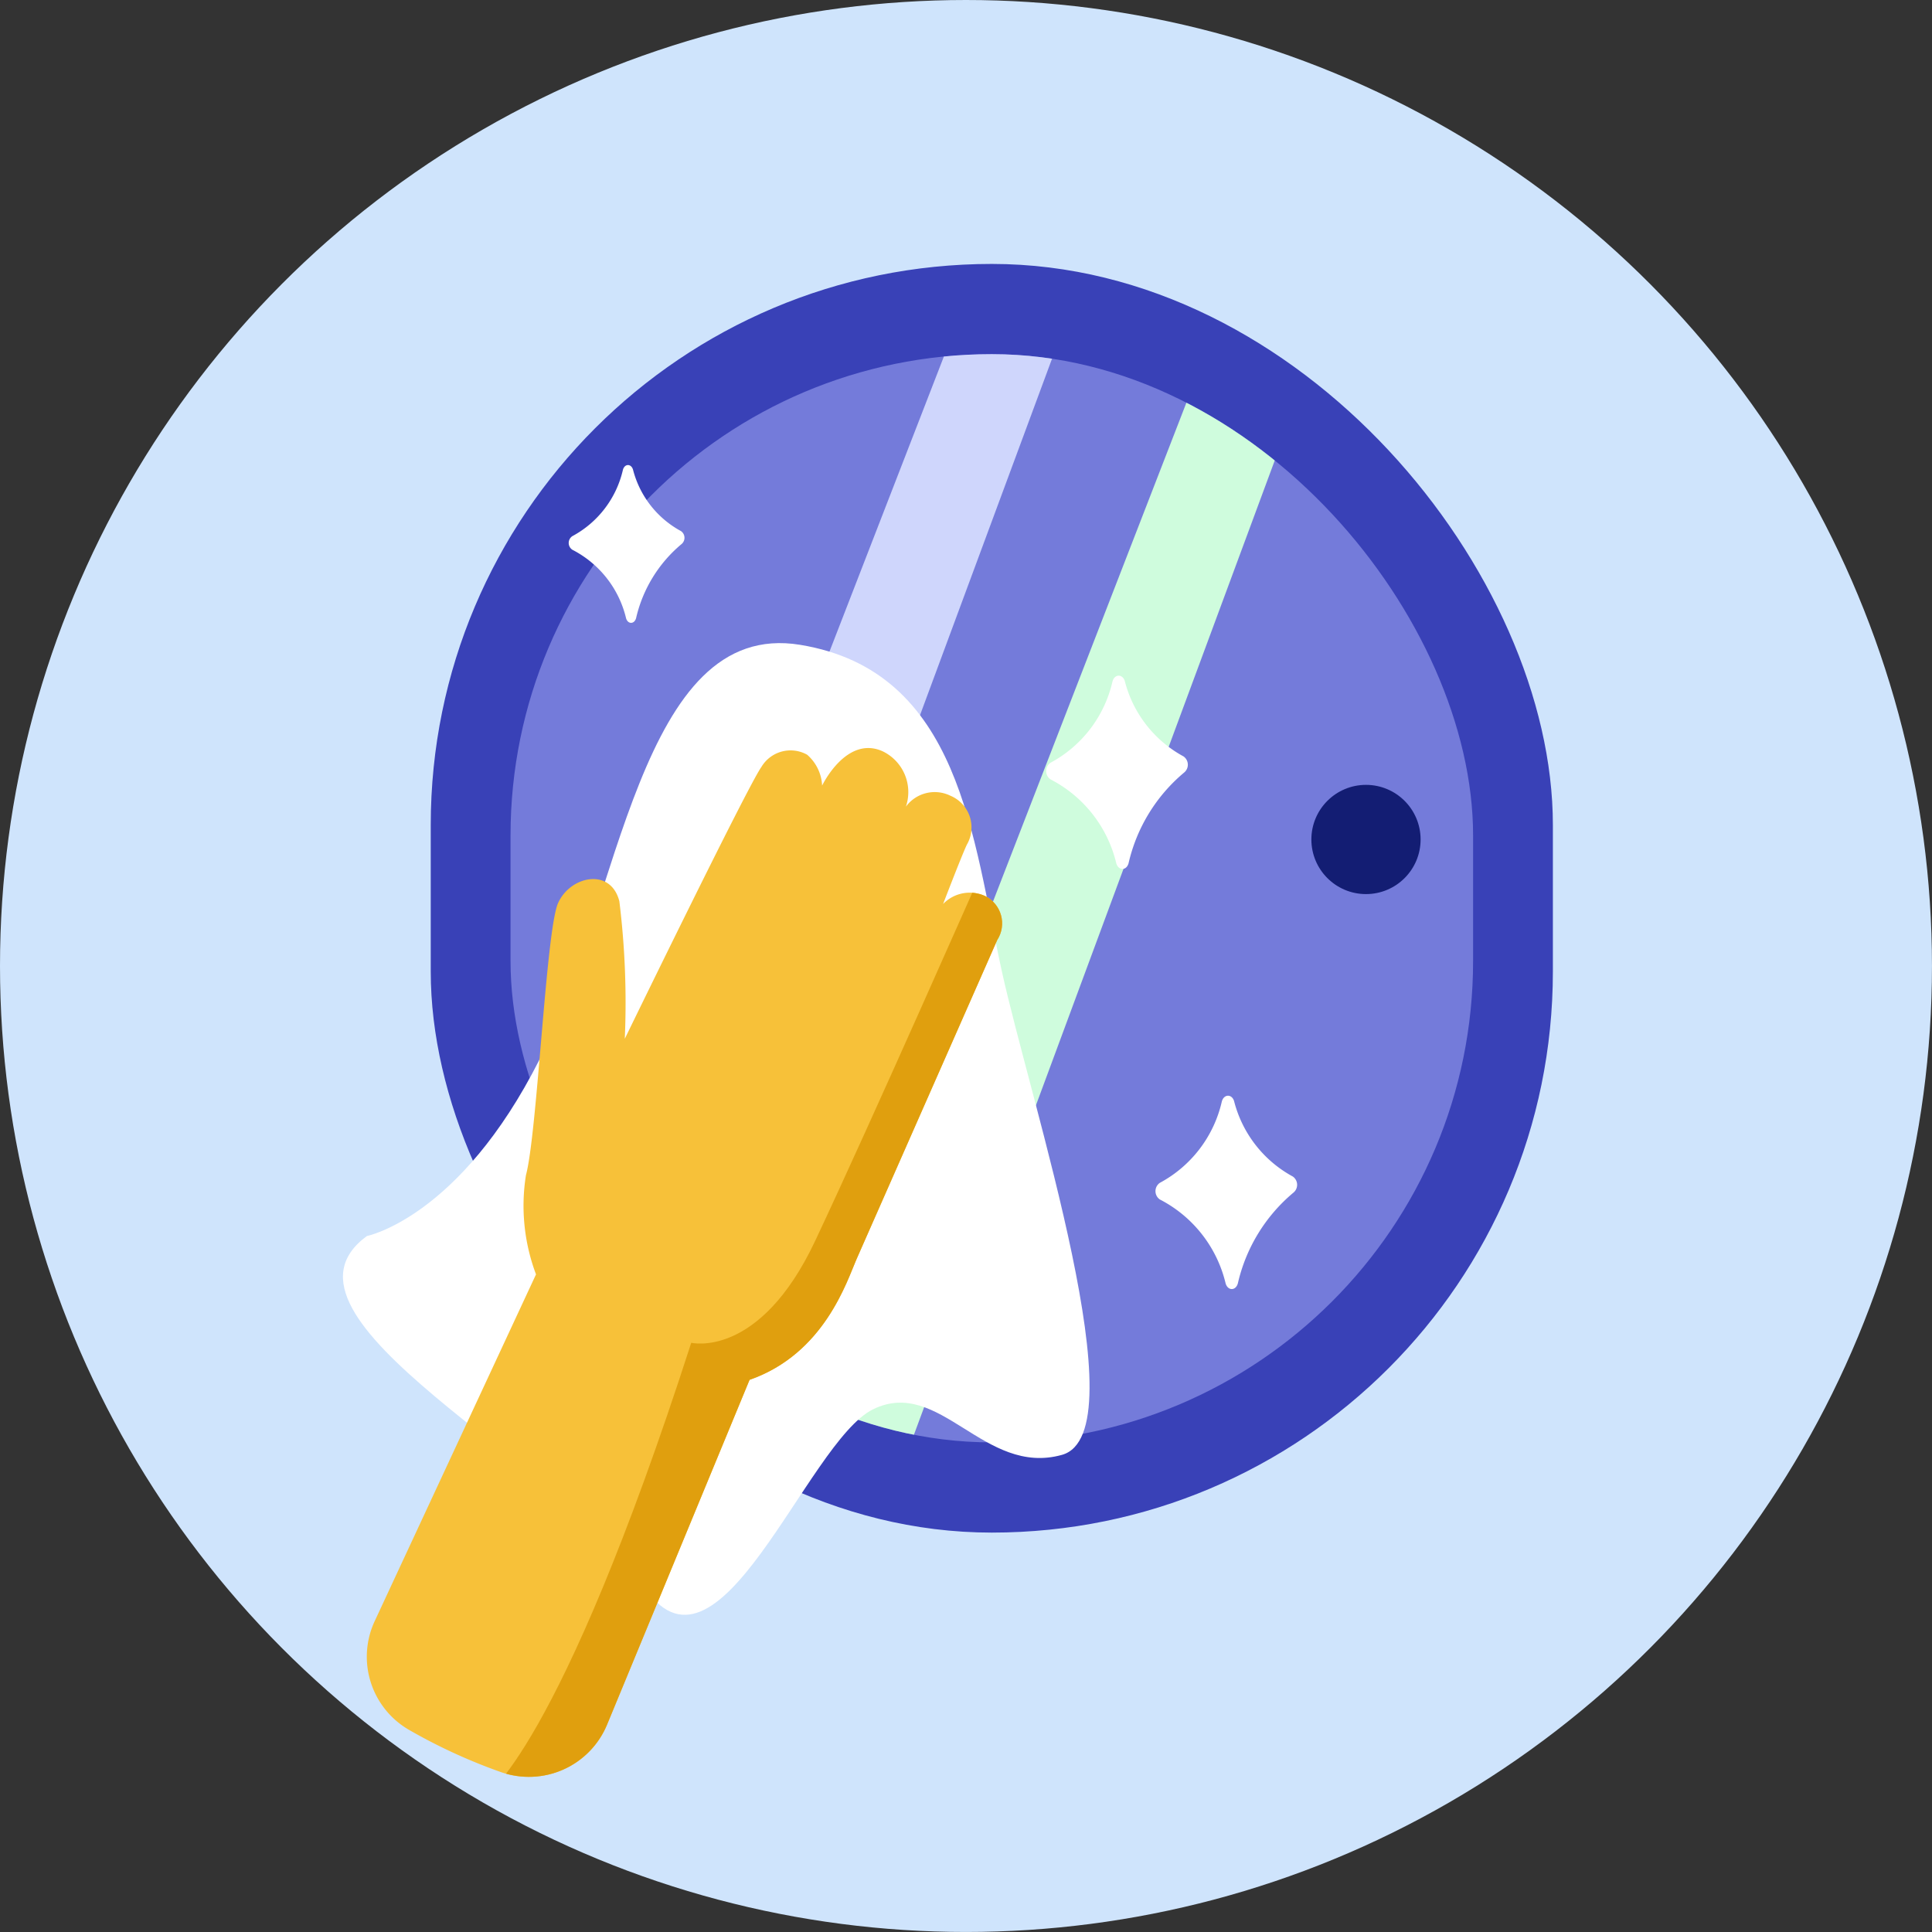 <svg xmlns="http://www.w3.org/2000/svg" xmlns:xlink="http://www.w3.org/1999/xlink" width="70.967" height="70.967" viewBox="0 0 70.967 70.967">
  <rect x="0" y="0" width="70.967" height="70.967" fill="#333333" stroke="none"/>
  <defs>
    <clipPath id="clip-path">
      <rect id="Rectangle_20" data-name="Rectangle 20" width="35.357" height="39.973" rx="17.678" fill="#747eda"/>
    </clipPath>
    <clipPath id="clip-path-2">
      <path id="Path_486" data-name="Path 486" d="M3246.161,2542.872l5.922-12.73a7.155,7.155,0,0,1-.37-3.642c.419-1.562.735-8.992,1.179-9.993s1.931-1.32,2.252-.073a30.408,30.408,0,0,1,.2,5.054s4.521-9.295,5.019-9.986a1.247,1.247,0,0,1,1.68-.448,1.6,1.6,0,0,1,.549,1.134s.884-1.851,2.214-1.265a1.663,1.663,0,0,1,.864,2.038,1.313,1.313,0,0,1,1.637-.4,1.261,1.261,0,0,1,.6,1.8c-.214.46-.87,2.175-.87,2.175a1.358,1.358,0,0,1,1.542-.292,1.121,1.121,0,0,1,.447,1.613c-.23.519-4.8,10.888-5.162,11.709s-1.184,3.49-3.937,4.45l-5.234,12.665a3.107,3.107,0,0,1-3.9,1.743,20.335,20.335,0,0,1-3.359-1.542A3.1,3.1,0,0,1,3246.161,2542.872Z" transform="translate(-3245.871 -2510.809)" fill="#f7c139"/>
    </clipPath>
  </defs>
  <g id="Group_575" data-name="Group 575" transform="translate(-272.579 -467.022)">
    <g id="Group_326" data-name="Group 326" transform="translate(272.579 467.022)">
      <circle id="Ellipse_32" data-name="Ellipse 32" cx="35.483" cy="35.483" r="35.483" fill="#cfe4fc"/>
    </g>
    <g id="Group_497" data-name="Group 497" transform="translate(288.401 476.717)">
      <g id="Group_491" data-name="Group 491">
        <rect id="Rectangle_18" data-name="Rectangle 18" width="41.219" height="46.601" rx="20.61" fill="#3941b7"/>
      </g>
      <g id="Group_495" data-name="Group 495" transform="translate(2.931 3.314)">
        <rect id="Rectangle_19" data-name="Rectangle 19" width="35.357" height="39.973" rx="17.678" fill="#747bda"/>
        <g id="Group_494" data-name="Group 494" clip-path="url(#clip-path)">
          <g id="Group_492" data-name="Group 492" transform="translate(-1.209 -0.919)">
            <path id="Path_481" data-name="Path 481" d="M3294.485,2393.18l-17.518,45.185h4.768l16.678-45.031Z" transform="translate(-3276.968 -2393.18)" fill="#cfd6fc"/>
          </g>
          <g id="Group_493" data-name="Group 493" transform="translate(8.357 -0.919)">
            <path id="Path_482" data-name="Path 482" d="M3367.609,2393.18l-17.518,45.185h4.768l16.677-45.031Z" transform="translate(-3350.092 -2393.18)" fill="#cffcdd"/>
          </g>
        </g>
      </g>
      <g id="Group_496" data-name="Group 496" transform="translate(32.348 19.135)">
        <circle id="Ellipse_72" data-name="Ellipse 72" cx="2.006" cy="2.006" r="2.006" fill="#131d73"/>
      </g>
    </g>
    <g id="Group_502" data-name="Group 502" transform="translate(285.176 490.642)">
      <g id="Group_498" data-name="Group 498">
        <path id="Path_483" data-name="Path 483" d="M3240.025,2503.1s3.408-.67,6.34-6.483,3.678-16.2,9.575-15.233,6.34,7.122,7.405,11.977,5.076,16.975,2.213,17.777-4.487-2.871-6.937-1.675-5.728,10.787-8.483,6.417S3235.916,2506.112,3240.025,2503.1Z" transform="translate(-3239.145 -2481.318)" fill="#fff"/>
      </g>
      <g id="Group_501" data-name="Group 501" transform="translate(0.88 3.858)">
        <path id="Path_484" data-name="Path 484" d="M3246.161,2542.872l5.922-12.73a7.155,7.155,0,0,1-.37-3.642c.419-1.562.735-8.992,1.179-9.993s1.931-1.32,2.252-.073a30.408,30.408,0,0,1,.2,5.054s4.521-9.295,5.019-9.986a1.247,1.247,0,0,1,1.68-.448,1.6,1.6,0,0,1,.549,1.134s.884-1.851,2.214-1.265a1.663,1.663,0,0,1,.864,2.038,1.313,1.313,0,0,1,1.637-.4,1.261,1.261,0,0,1,.6,1.8c-.214.46-.87,2.175-.87,2.175a1.358,1.358,0,0,1,1.542-.292,1.121,1.121,0,0,1,.447,1.613c-.23.519-4.8,10.888-5.162,11.709s-1.184,3.49-3.937,4.45l-5.234,12.665a3.107,3.107,0,0,1-3.9,1.743,20.335,20.335,0,0,1-3.359-1.542A3.1,3.1,0,0,1,3246.161,2542.872Z" transform="translate(-3245.871 -2510.809)" fill="#f7c139"/>
        <g id="Group_500" data-name="Group 500" clip-path="url(#clip-path-2)">
          <g id="Group_499" data-name="Group 499" transform="translate(4.304 4.426)">
            <path id="Path_485" data-name="Path 485" d="M3278.775,2578.746s2.726-1.547,7.61-16.683c0,0,2.5.611,4.549-3.736s6.166-13.683,6.166-13.683l2.6.842s-7.639,19.268-7.956,19.461-7.761,13.837-7.761,13.837l-2.91,2.431Z" transform="translate(-3278.775 -2544.644)" fill="#e09f0e"/>
          </g>
        </g>
      </g>
    </g>
    <g id="Group_504" data-name="Group 504" transform="translate(293.471 484.106)">
      <path id="Path_488" data-name="Path 488" d="M3304.539,2431.528a3.7,3.7,0,0,1-1.857,2.435.3.3,0,0,0,0,.5,3.823,3.823,0,0,1,1.973,2.516c.066.223.3.227.367,0a5,5,0,0,1,1.665-2.72.3.3,0,0,0-.017-.483,3.575,3.575,0,0,1-1.762-2.263C3304.836,2431.292,3304.6,2431.3,3304.539,2431.528Z" transform="translate(-3302.55 -2431.353)" fill="#fff"/>
    </g>
    <g id="Group_505" data-name="Group 505" transform="translate(315.021 507.271)">
      <path id="Path_489" data-name="Path 489" d="M3469.728,2608.652a4.533,4.533,0,0,1-2.277,2.985.371.371,0,0,0,0,.61,4.692,4.692,0,0,1,2.417,3.084c.081.274.369.278.449,0a6.125,6.125,0,0,1,2.041-3.334.372.372,0,0,0-.021-.592,4.383,4.383,0,0,1-2.159-2.774C3470.092,2608.363,3469.8,2608.375,3469.728,2608.652Z" transform="translate(-3467.29 -2608.437)" fill="#fff"/>
    </g>
    <g id="Group_506" data-name="Group 506" transform="translate(311.006 491.842)">
      <path id="Path_490" data-name="Path 490" d="M3439.038,2490.7a4.533,4.533,0,0,1-2.277,2.984.371.371,0,0,0,0,.61,4.69,4.69,0,0,1,2.417,3.084c.081.273.369.278.45,0a6.129,6.129,0,0,1,2.041-3.334.372.372,0,0,0-.021-.593,4.38,4.38,0,0,1-2.159-2.774C3439.4,2490.412,3439.11,2490.423,3439.038,2490.7Z" transform="translate(-3436.601 -2490.486)" fill="#fff"/>
    </g>
  </g>
</svg>
